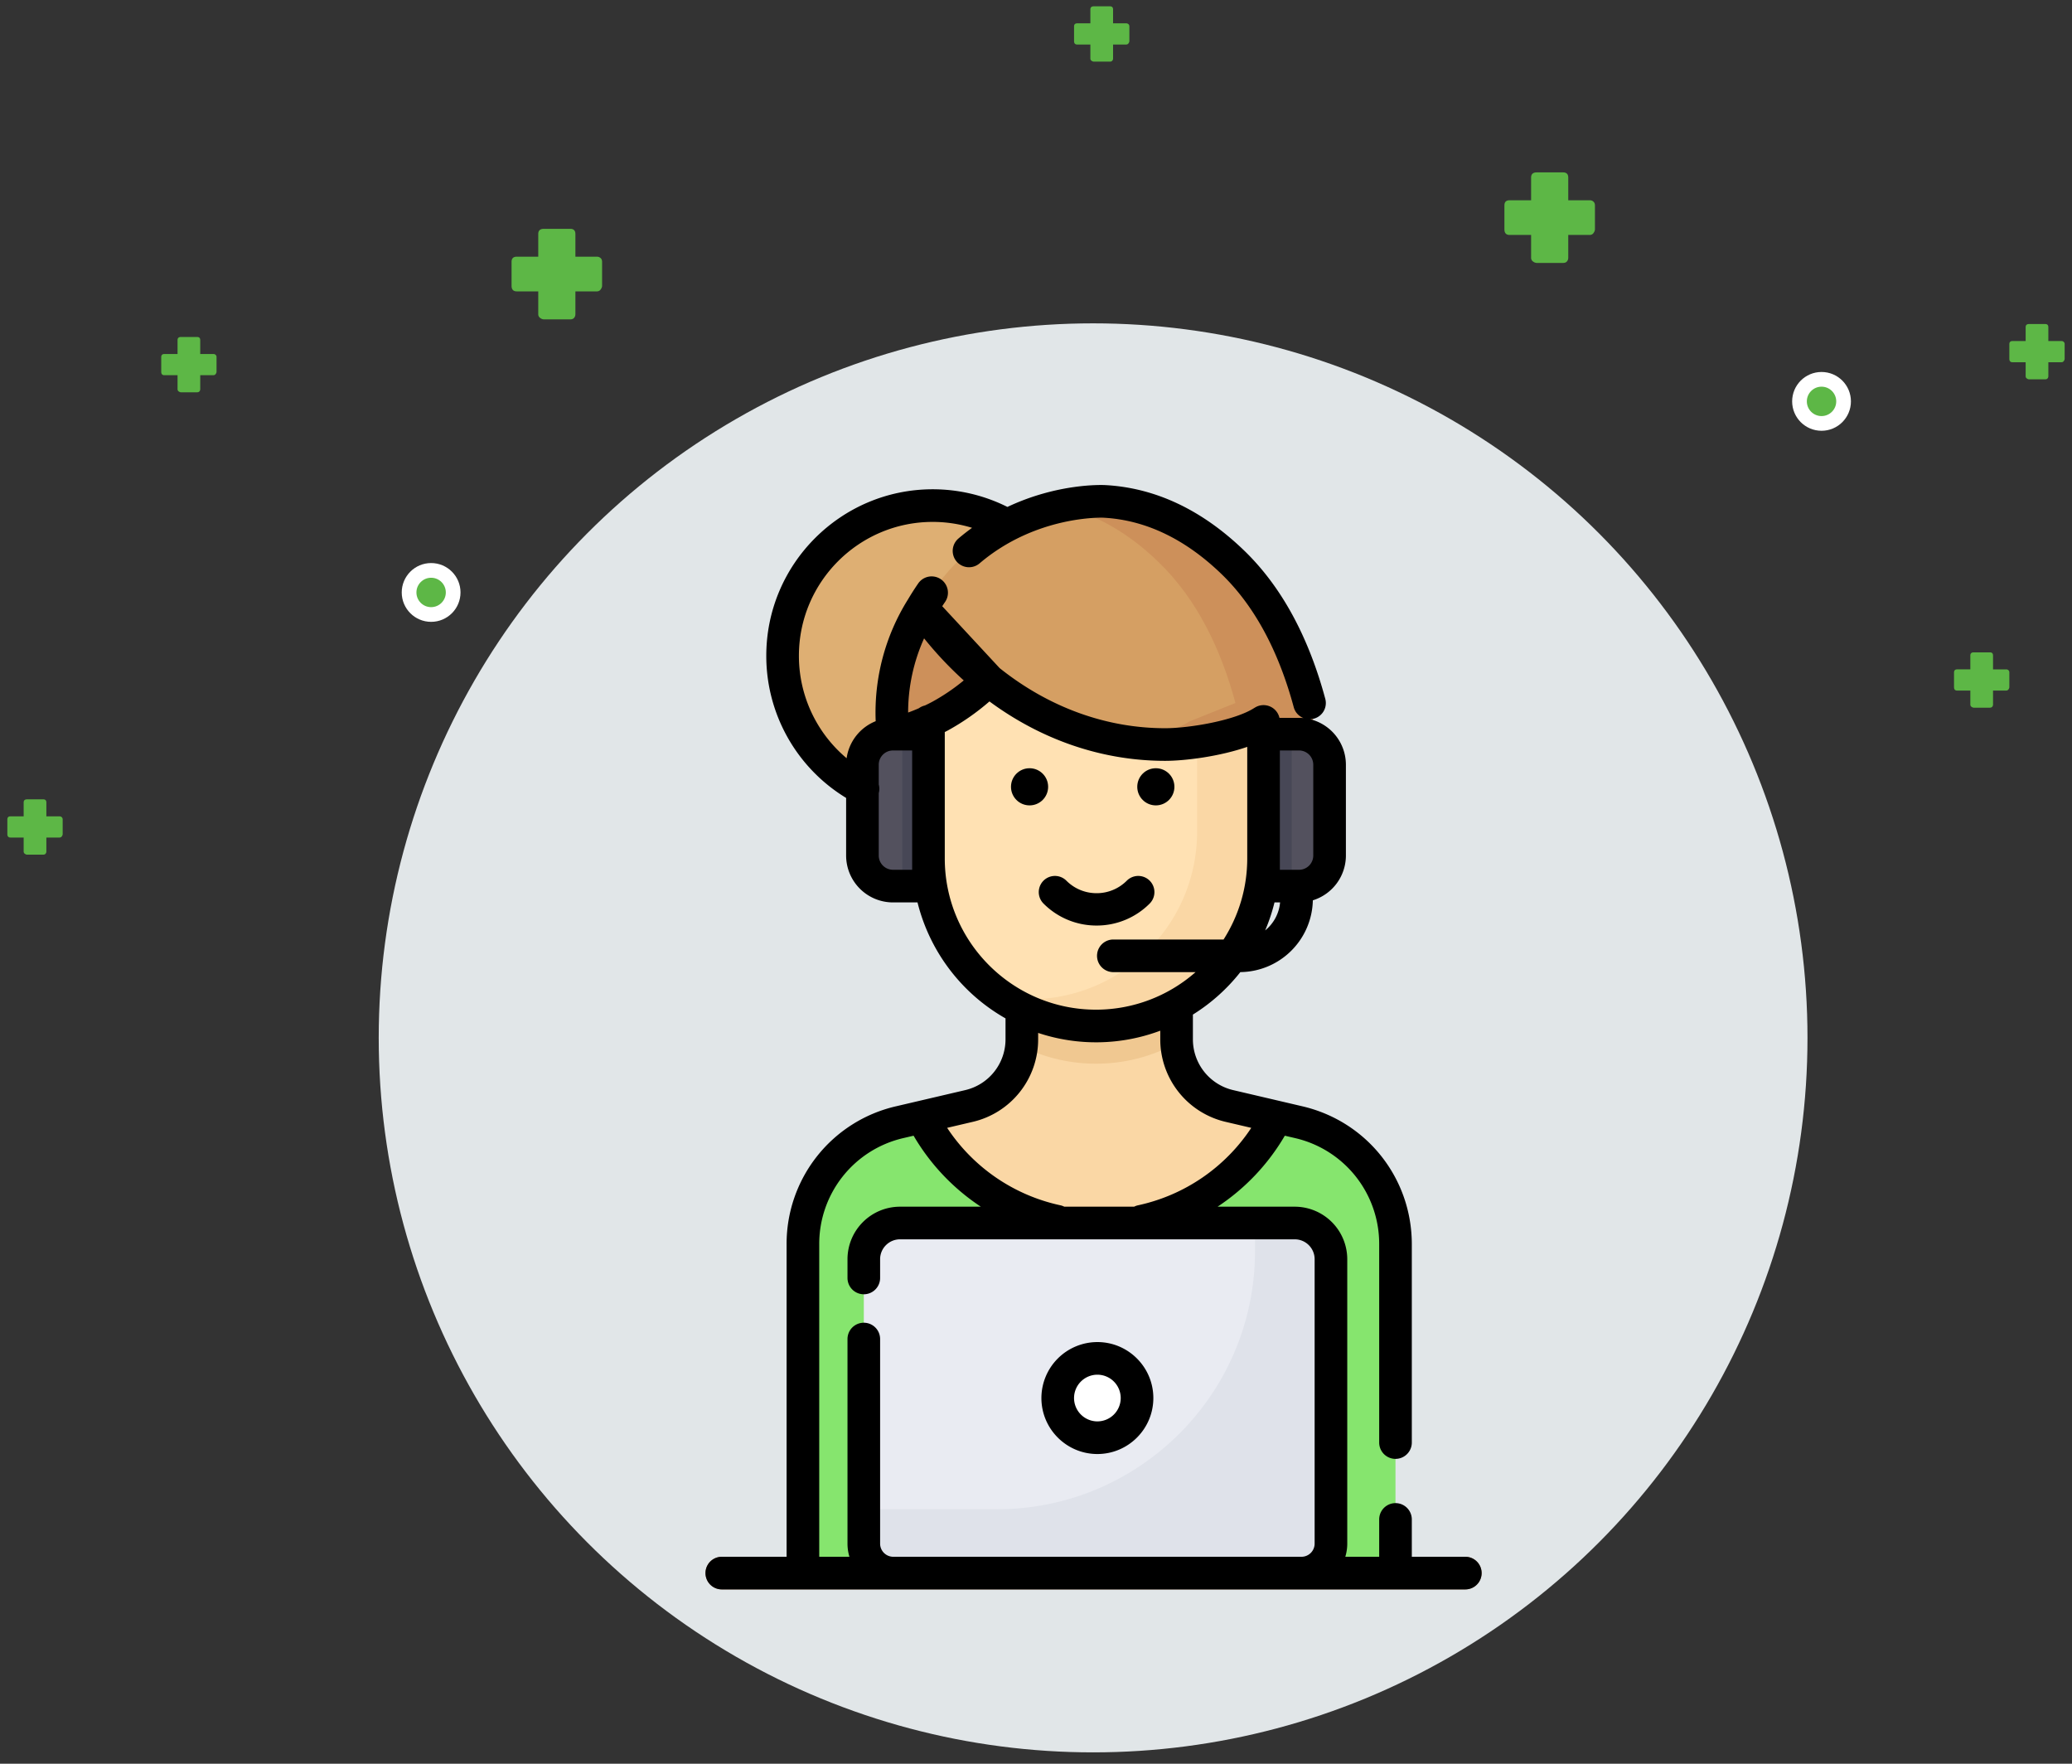 <svg width="141" height="120" xmlns="http://www.w3.org/2000/svg"><rect width="100%" height="100%" fill="#333333" stroke="none"/><g fill="none" fill-rule="evenodd"><path d="M102.376 13.977c0-.234.117-.352.352-.352h1.464v-1.544c0-.234.128-.352.384-.352h1.792c.235 0 .352.118.352.352v1.544h1.464c.096 0 .179.031.248.092.07.062.104.148.104.26v1.624c0 .08-.032.164-.096.252a.301.301 0 0 1-.256.132h-1.464v1.552c0 .096-.03.18-.088.248-.059.07-.147.104-.264.104h-1.792a.433.433 0 0 1-.252-.096.301.301 0 0 1-.132-.256v-1.552h-1.464c-.235 0-.352-.128-.352-.384v-1.624zm34.36 9.443c0-.144.072-.216.215-.216h.895v-.943c0-.144.078-.215.234-.215h1.095c.144 0 .215.071.215.215v.943h.895c.059 0 .11.019.152.056a.2.2 0 0 1 .063.16v.991c0 .05-.02.1-.059.154a.184.184 0 0 1-.156.081h-.895v.948c0 .059-.017.11-.053.152-.036.042-.09.063-.162.063h-1.095c-.048 0-.1-.02-.154-.058a.184.184 0 0 1-.08-.157v-.948h-.895c-.143 0-.215-.078-.215-.235v-.992zm-3.764 22.337c0-.143.072-.215.215-.215h.895V44.6c0-.144.078-.215.234-.215h1.095c.144 0 .215.071.215.215v.943h.895c.059 0 .11.019.152.056a.2.2 0 0 1 .063.16v.992c0 .049-.02.1-.059.154a.184.184 0 0 1-.156.08h-.895v.949a.225.225 0 0 1-.053.151c-.036.043-.09.064-.162.064h-1.095c-.048 0-.1-.02-.154-.059a.184.184 0 0 1-.08-.156v-.949h-.895c-.143 0-.215-.078-.215-.234v-.993z" fill="#5DB746"/><circle stroke="#FFF" fill="#5DB746" cx="123.956" cy="27.309" r="1.5"/><path d="M34.812 17.817c0-.234.118-.352.352-.352h1.464v-1.544c0-.234.128-.352.384-.352h1.792c.235 0 .352.118.352.352v1.544h1.464c.096 0 .179.031.248.092.07.062.104.148.104.26v1.624c0 .08-.032.164-.096.252a.301.301 0 0 1-.256.132h-1.464v1.552c0 .096-.03.18-.088.248-.058.07-.146.104-.264.104h-1.792a.433.433 0 0 1-.252-.096.301.301 0 0 1-.132-.256v-1.552h-1.464c-.234 0-.352-.128-.352-.384v-1.624zM.5 55.757c0-.143.072-.215.215-.215h.895V54.6c0-.144.078-.215.234-.215H2.94c.144 0 .215.071.215.215v.943h.895a.22.22 0 0 1 .151.056c.043.038.064.09.064.16v.992c0 .049-.02.1-.059.154a.184.184 0 0 1-.156.08h-.895v.949a.23.23 0 0 1-.053.151c-.036.043-.09.064-.162.064H1.844c-.049 0-.1-.02-.154-.059a.184.184 0 0 1-.08-.156v-.949H.715c-.143 0-.215-.078-.215-.234v-.993zm10.472-31.456c0-.143.072-.215.215-.215h.895v-.943c0-.144.078-.216.234-.216h1.095c.144 0 .215.072.215.216v.943h.895c.059 0 .11.019.152.056.042.038.063.09.063.16v.991c0 .05-.02.1-.059.154a.184.184 0 0 1-.156.081h-.895v.948c0 .059-.017.11-.053.152-.036.042-.09.063-.162.063h-1.095c-.048 0-.1-.02-.154-.058a.184.184 0 0 1-.08-.157v-.948h-.895c-.143 0-.215-.078-.215-.235v-.992zM73.09 1.803c0-.144.072-.215.215-.215h.895V.644c0-.143.078-.215.234-.215h1.095c.144 0 .216.072.216.215v.944h.894c.059 0 .11.019.152.056.042.037.063.09.063.159v.992c0 .05-.02.1-.059.154a.184.184 0 0 1-.156.08h-.894v.95a.223.223 0 0 1-.054.15c-.036.043-.09.064-.162.064h-1.095c-.048 0-.1-.02-.154-.058a.184.184 0 0 1-.08-.157V3.03h-.895c-.143 0-.215-.078-.215-.235v-.992z" fill="#5DB746"/><circle stroke="#FFF" fill="#5DB746" cx="29.338" cy="40.309" r="1.5"/><circle fill="#E1E6E8" fill-rule="nonzero" cx="74.386" cy="70.614" r="48.614"/><g transform="translate(48 33)" fill-rule="nonzero"><circle fill="#DEAF73" cx="15.471" cy="11.614" r="10.216"/><path d="M40.378 43.351l-1.514-.354H14.738l-1.515.354a8.527 8.527 0 0 0-6.585 8.303V74.03h40.325V51.654c0-3.96-2.728-7.4-6.585-8.303z" fill="#86E56E"/><path d="M26.8 50.396c5.266 0 9.826-3.009 12.064-7.4l-3.19-.746a4.672 4.672 0 0 1-3.608-4.549v-5.333h-10.53V37.7a4.672 4.672 0 0 1-3.608 4.55l-3.19.746c2.237 4.39 6.797 7.399 12.063 7.399z" fill="#FAD7A5"/><path d="M32.066 37.701v-5.333h-10.53V37.7c0 .162-.01.322-.026.48a11.334 11.334 0 0 0 5.073 1.192c1.991 0 3.862-.512 5.491-1.409a4.732 4.732 0 0 1-.008-.263z" fill="#F0C891"/><path d="M26.583 36.805c-6.297 0-11.4-5.105-11.4-11.401v-9.321c0-6.296 5.104-11.4 11.4-11.4 6.297 0 11.4 5.104 11.4 11.4v9.32c0 6.297-5.103 11.402-11.4 11.402z" fill="#FFE1B3"/><path d="M28.478 4.842a11.388 11.388 0 0 1 4.985 9.424v9.32c0 6.297-5.104 11.401-11.4 11.401-.647 0-1.28-.056-1.896-.16a11.346 11.346 0 0 0 6.416 1.978c6.297 0 11.4-5.105 11.4-11.401v-9.321c0-5.65-4.11-10.338-9.505-11.241z" fill="#FAD7A5"/><g fill="#CD905A"><path d="M12.687 15.2h2.494v4.41h-2.494z"/><path d="M14.727 8.376a13.425 13.425 0 0 0-1.958 8.574 13.754 13.754 0 0 0 3.219-1.235 15.41 15.41 0 0 0 3.285-2.438l-4.546-4.901z"/></g><path d="M41.11 14.828c-.97-3.597-2.583-7.022-5.205-9.558-.85-.822-4.044-3.912-8.771-4.156 0 0-4.933-.255-9.192 3.37-1.286 1.093-2.344 2.419-3.215 3.892 3.964 5.672 9.912 9.28 16.562 9.28 1.638 0 5.06-.5 6.695-1.573l3.126-1.255z" fill="#D59F63"/><path d="M35.905 5.27c-.85-.822-4.044-3.912-8.771-4.156 0 0-1.196-.06-2.917.309 3.556.855 5.934 3.155 6.65 3.847 2.622 2.537 4.234 5.961 5.205 9.558l-3.126 1.255c-1.038.681-2.796 1.131-4.361 1.369.886.133 1.788.204 2.704.204 1.638 0 8.537-.073 10.172-1.146l-.35-1.682c-.972-3.597-2.584-7.022-5.206-9.558z" fill="#CD905A"/><path d="M40.398 27.288h-2.414V16.95h2.414c1.148 0 2.079.93 2.079 2.079v6.18c0 1.148-.93 2.079-2.079 2.079z" fill="#53515E"/><path fill="#474756" d="M37.984 16.95h1.918v10.338h-1.918z"/><path d="M12.768 16.95h2.414v10.338h-2.414a2.079 2.079 0 0 1-2.079-2.08V19.03c0-1.148.93-2.079 2.079-2.079z" fill="#53515E"/><path fill="#474756" d="M13.402 16.95h1.781v10.338h-1.781z"/><path d="M40.567 74.03h-27.78a2.005 2.005 0 0 1-2.004-2.005v-19.35a2.463 2.463 0 0 1 2.463-2.464h26.862a2.463 2.463 0 0 1 2.463 2.463v19.351a2.005 2.005 0 0 1-2.004 2.005z" fill="#E9EBF2"/><path d="M40.108 50.21h-2.704v1.906c0 9.705-7.867 17.572-17.572 17.572h-9.05v2.337c0 1.107.898 2.004 2.006 2.004h27.779a2.005 2.005 0 0 0 2.005-2.004v-19.35a2.464 2.464 0 0 0-2.464-2.464z" fill="#DFE2EA"/><circle fill="#FFF" cx="26.678" cy="62.121" r="2.698"/><path d="M51.714 75.14H1.12a1.11 1.11 0 0 1 0-2.22h50.595a1.11 1.11 0 0 1 0 2.22z" fill="#966D50"/><circle fill="#000" cx="22.062" cy="20.533" r="1.264"/><circle fill="#000" cx="30.655" cy="20.533" r="1.264"/><path d="M26.677 58.312a3.813 3.813 0 0 0-3.809 3.808c0 2.1 1.709 3.809 3.809 3.809s3.808-1.709 3.808-3.809-1.708-3.808-3.808-3.808zm0 5.396a1.59 1.59 0 0 1-1.588-1.588 1.59 1.59 0 0 1 1.588-1.588 1.59 1.59 0 0 1 1.588 1.588 1.59 1.59 0 0 1-1.588 1.588z" fill="#000"/><path d="M51.714 72.92h-3.64v-2.541a1.11 1.11 0 0 0-2.22 0v2.54h-2.305c.085-.283.132-.583.132-.894V52.674a3.577 3.577 0 0 0-3.573-3.573h-5.252a14.624 14.624 0 0 0 4.576-4.83l.695.162a7.387 7.387 0 0 1 5.727 7.223v13.493a1.11 1.11 0 0 0 2.22 0V51.656c0-4.5-3.06-8.359-7.442-9.384l-4.705-1.101a3.547 3.547 0 0 1-2.75-3.468V36.03a12.602 12.602 0 0 0 3.229-2.89 4.99 4.99 0 0 0 4.933-4.884 3.194 3.194 0 0 0 2.25-3.047v-6.18a3.192 3.192 0 0 0-2.431-3.094 1.102 1.102 0 0 0 1.025-1.397c-1.149-4.258-3.001-7.645-5.505-10.067-2.882-2.787-6.073-4.29-9.486-4.467-.166-.007-3.2-.136-6.637 1.487A11.352 11.352 0 0 0 15.471.289C9.226.29 4.146 5.37 4.146 11.615a11.3 11.3 0 0 0 5.433 9.674v3.92a3.193 3.193 0 0 0 3.19 3.19h1.668a12.556 12.556 0 0 0 5.989 7.89v1.414a3.548 3.548 0 0 1-2.75 3.468l-4.706 1.1a9.599 9.599 0 0 0-7.442 9.385V72.92h-4.41a1.11 1.11 0 0 0 0 2.22h50.597a1.11 1.11 0 0 0 0-2.22zM38.095 30.303c.261-.611.473-1.248.635-1.905h.38a2.763 2.763 0 0 1-1.015 1.905zm3.273-5.094a.97.97 0 0 1-.969.97h-1.304V18.06h1.304a.97.97 0 0 1 .969.968v6.18zM6.366 11.615c0-5.02 4.084-9.106 9.105-9.106.91 0 1.815.138 2.678.403-.31.225-.62.466-.927.727a1.11 1.11 0 1 0 1.44 1.69c3.849-3.276 8.373-3.109 8.415-3.106 2.861.148 5.572 1.441 8.057 3.845 2.212 2.14 3.862 5.184 4.906 9.05.094.35.347.612.66.738-.1-.01-.2-.015-.301-.015h-1.332a1.11 1.11 0 0 0-1.682-.69l-.01.004c-1.312.862-4.429 1.391-6.085 1.391-4.052 0-7.954-1.447-11.265-4.09l-3.906-4.211c.063-.097.127-.193.192-.287a1.11 1.11 0 0 0-1.827-1.262c-.24.348-.475.716-.698 1.091l-.001.001-.004.006-.01.017s0 .002-.002.003a14.495 14.495 0 0 0-2.178 8.254 3.194 3.194 0 0 0-1.978 2.52 9.083 9.083 0 0 1-3.247-6.973zm9.096 3.122c-.172.093-.347.18-.524.264-.15.034-.289.099-.41.187-.24.104-.483.202-.73.292a12.272 12.272 0 0 1 1.087-5.048 24.668 24.668 0 0 0 2.699 2.863 13.705 13.705 0 0 1-2.122 1.442zm-1.39 11.441h-1.304a.97.97 0 0 1-.969-.969v-4.247a1.106 1.106 0 0 0 0-.588v-1.345a.97.97 0 0 1 .97-.969h1.303v8.118zm2.22-.774v-8.597c.074-.038.148-.075.221-.114a16.275 16.275 0 0 0 2.82-1.969c3.548 2.617 7.671 4.042 11.957 4.042 1.383 0 3.723-.306 5.585-.951v7.59c0 2.029-.593 3.92-1.61 5.517h-7.502a1.11 1.11 0 0 0 0 2.22h5.595a10.246 10.246 0 0 1-6.774 2.554c-5.675 0-10.292-4.617-10.292-10.292zm1.89 17.928a5.759 5.759 0 0 0 4.464-5.63v-.425a12.46 12.46 0 0 0 8.311-.151v.577a5.76 5.76 0 0 0 4.464 5.63l1.729.404a12.359 12.359 0 0 1-7.707 5.269c-.094.02-.182.053-.264.094h-4.755a1.112 1.112 0 0 0-.264-.094 12.36 12.36 0 0 1-7.707-5.27l1.728-.404zM12.786 72.92a.896.896 0 0 1-.894-.895V58.106a1.11 1.11 0 0 0-2.22 0v13.919c0 .311.047.611.132.895H7.749V51.656a7.387 7.387 0 0 1 5.727-7.223l.694-.162a14.625 14.625 0 0 0 4.576 4.83h-5.5a3.577 3.577 0 0 0-3.574 3.573v1.276a1.11 1.11 0 0 0 2.22 0v-1.276c0-.746.608-1.353 1.354-1.353h26.862c.746 0 1.353.607 1.353 1.353v19.35a.896.896 0 0 1-.895.896H12.787z" fill="#000"/><path d="M26.624 29.972a5.075 5.075 0 0 1-3.613-1.496 1.1 1.1 0 1 1 1.556-1.557c.55.55 1.28.852 2.057.852a2.89 2.89 0 0 0 2.056-.852 1.1 1.1 0 1 1 1.556 1.557 5.075 5.075 0 0 1-3.612 1.496z" fill="#000"/></g></g></svg>